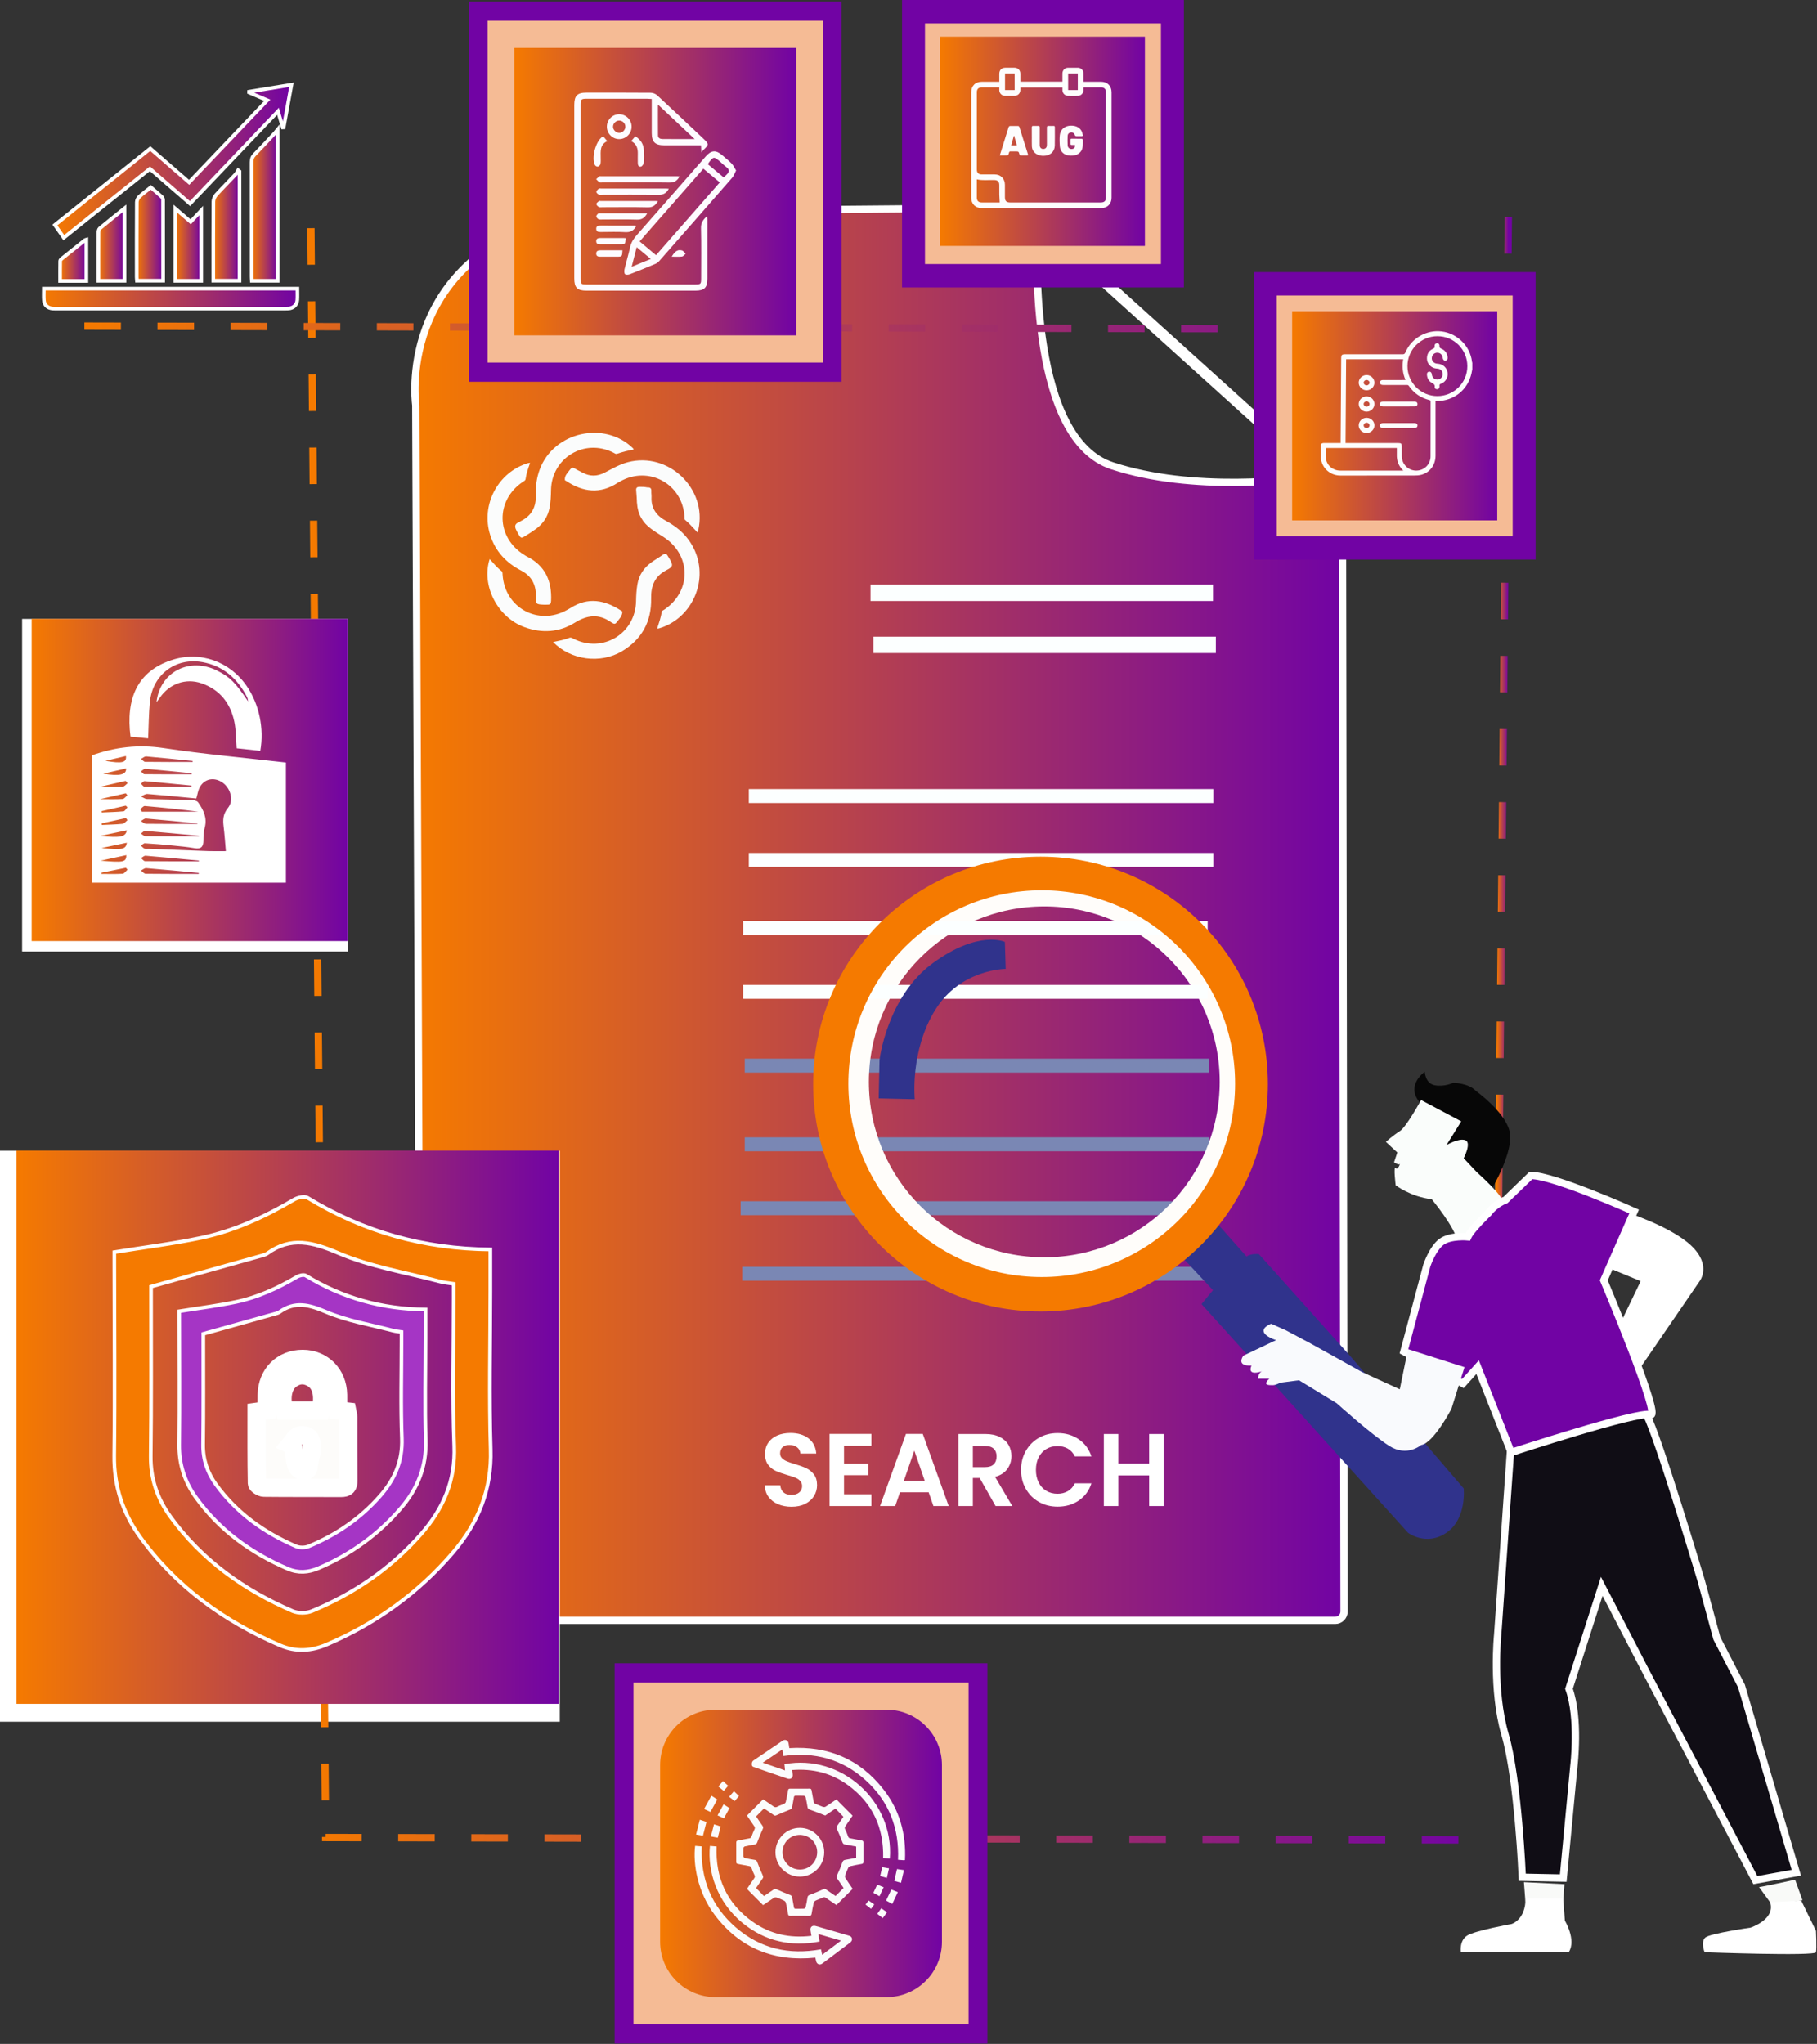 <svg width="497" height="559" viewBox="0 0 497 559" fill="none" xmlns="http://www.w3.org/2000/svg">
<rect x="0" y="0" width="497" height="559" fill="#333333" stroke="none"/>
<path d="M281.445 56.828C282.841 56.816 283.959 57.983 283.883 59.378C283.245 71.209 281.985 120.119 304.219 127.399C326.452 134.679 353.869 131.248 360.229 130.303C361.078 130.177 361.93 130.509 362.469 131.178L366.657 136.372C367.004 136.801 367.193 137.336 367.194 137.888L367.637 440.74C367.639 442.079 366.555 443.165 365.216 443.165H117.484C116.151 443.165 115.068 442.087 115.063 440.753L113.728 110.97C113.728 110.872 113.722 110.777 113.71 110.68C113.385 108.111 109.307 69.415 156.532 58.15C173.835 54.022 178.797 52.79 177.99 52.921C175.049 53.395 175.439 57.755 178.418 57.728L281.445 56.828Z" fill="url(#paint0_linear_1372_1542)" stroke="white" stroke-width="2" stroke-miterlimit="10" stroke-linecap="round"/>
<path d="M330.775 289.54H203.707V293.35H330.775V289.54Z" fill="#7A87B4"/>
<path d="M330.775 311.054H203.707V314.864H330.775V311.054Z" fill="#7A87B4"/>
<path d="M329.654 328.534H202.586V332.344H329.654V328.534Z" fill="#7A87B4"/>
<path d="M330.103 346.463H203.034V350.273H330.103V346.463Z" fill="#7A87B4"/>
<path d="M153.12 314.733H0V470.882H153.12V314.733Z" fill="white"/>
<path d="M481.151 516.111C481.823 516.111 491.012 514.094 491.012 514.094L493.029 519.697L484.737 521.042L481.151 516.111Z" fill="#F9FAF8"/>
<path d="M285.337 239.564C254.178 239.564 228.918 264.823 228.918 295.983C228.918 327.142 254.178 352.402 285.337 352.402C316.497 352.402 341.756 327.142 341.756 295.983C341.756 264.823 316.497 239.564 285.337 239.564ZM285.642 343.863C259.143 343.863 237.661 322.381 237.661 295.881C237.661 269.382 259.143 247.9 285.642 247.9C312.142 247.9 333.624 269.381 333.624 295.881C333.624 322.381 312.142 343.863 285.642 343.863Z" fill="#FFFDFA"/>
<path d="M85.042 62.408L89.076 502.553L405.514 503.225" stroke="url(#paint1_linear_1372_1542)" stroke-width="2" stroke-miterlimit="10" stroke-dasharray="10 10"/>
<path d="M23.077 89.189L410.333 90.085" stroke="url(#paint2_linear_1372_1542)" stroke-width="2" stroke-miterlimit="10" stroke-dasharray="10 10"/>
<path d="M412.574 59.382L409.437 377.614" stroke="url(#paint3_linear_1372_1542)" stroke-width="2" stroke-miterlimit="10" stroke-dasharray="10 10"/>
<path d="M438.458 346.127L448.767 350.385L440.475 367.641L445.405 378.846L464.903 350.385C464.903 350.385 468.264 346.127 462.662 340.748C457.059 335.37 444.285 331.336 444.285 331.336L438.458 346.127Z" fill="white"/>
<path d="M416.832 514.767L417.357 521.585L427.477 521.602L427.925 515.327L416.832 514.767Z" fill="#F9FAF8"/>
<path d="M413.471 392.405L409.661 447.087C409.661 447.087 408.092 462.102 411.678 474.428C415.264 486.753 416.384 513.422 416.384 513.422L427.589 513.646L430.503 482.944C430.503 482.944 432.072 469.945 429.158 461.878L438.122 433.864L450.672 458.068L480.142 514.206L491.348 512.189L476.333 461.093L469.609 448.095L465.351 432.408C465.351 432.408 453.493 392.745 450.458 387.141C447.423 381.535 413.471 392.405 413.471 392.405Z" fill="#100D15" stroke="white" stroke-width="2" stroke-miterlimit="10" stroke-linecap="round"/>
<path d="M321.923 342.317L331.784 352.85L328.647 356.66L385.121 419.185C385.121 419.185 390.052 422.995 395.654 419.185C401.257 415.375 400.361 407.084 400.361 407.084L369.434 371.002L344.334 342.989C344.334 342.989 342.093 342.765 340.972 343.661L332.008 333.577L321.923 342.317Z" fill="#30338C"/>
<path d="M398.456 306.348C398.456 306.348 391.06 305.451 387.923 300.969C384.785 296.487 389.715 293.125 389.715 293.125C389.715 293.125 389.827 296.375 392.517 296.823C395.206 297.271 397.447 296.151 397.447 296.151C397.447 296.151 401.705 296.151 403.722 298.392C403.722 298.392 411.566 303.995 412.91 309.373C414.255 314.752 407.98 325.285 407.98 325.285L399.464 316.993C399.464 316.993 401.033 316.32 400.585 313.407C400.136 310.494 396.102 314.304 396.102 314.304C396.102 314.304 394.534 314.752 394.758 312.735C394.982 310.718 398.456 306.348 398.456 306.348Z" fill="#070707"/>
<path d="M399.688 306.684L388.707 300.857C388.707 300.857 384.673 308.253 382.88 309.373C381.087 310.494 379.07 312.287 379.07 312.287L382.208 315.2L381.311 317.889C381.311 317.889 382.656 318.786 382.88 318.337C383.104 317.889 382.432 320.13 381.759 319.458C381.087 318.786 381.759 324.164 381.759 324.164C381.759 324.164 385.793 327.302 391.62 327.974C391.62 327.974 398.119 335.818 398.567 339.403C399.016 342.989 410.445 330.663 411.117 329.095C411.79 327.526 403.946 320.578 403.946 320.578L400.36 316.769C400.36 316.769 402.601 312.511 400.808 311.838C399.016 311.166 395.654 313.183 395.654 313.183L399.688 306.684Z" fill="#FAFDFB"/>
<path d="M418.737 321.475L411.79 328.198C411.79 328.198 409.1 329.095 407.083 331.784C407.083 331.784 402.377 336.266 401.481 338.283C401.481 338.283 396.775 337.835 394.309 339.628C391.844 341.42 390.275 346.127 390.275 346.127L384 369.658L400.136 378.398L404.17 373.916L413.358 397.223C413.358 397.223 448.319 385.793 451.457 386.914C454.594 388.035 438.682 350.161 438.682 350.161L446.974 331.336C446.974 331.336 425.012 321.475 418.737 321.475Z" fill="#7103A4" stroke="white" stroke-width="2" stroke-miterlimit="10"/>
<path d="M400.584 373.916L396.999 385.345C396.999 385.345 392.068 394.758 388.707 395.206C388.707 395.206 384.897 398.568 379.967 395.43C375.036 392.293 365.624 383.777 365.624 383.777L355.315 377.502L350.16 378.174C350.16 378.174 349.04 378.846 348.143 378.846C347.247 378.846 346.126 378.846 346.351 378.174C346.575 377.502 347.247 377.053 347.247 377.053H344.109C344.109 377.053 344.109 375.485 345.23 375.036C345.23 375.036 340.972 376.605 342.317 373.468C342.317 373.468 338.059 373.916 340.076 370.778L349.04 366.52C349.04 366.52 346.126 365.624 345.678 364.279C345.23 362.935 347.695 362.038 347.695 362.038L351.729 363.831L358.452 367.417L372.571 375.26L382.88 379.967L385.121 368.986L400.584 373.916Z" fill="#F9FAFD"/>
<path d="M279.188 56.426L369.433 137.932" stroke="white" stroke-width="3" stroke-miterlimit="10" stroke-linecap="round"/>
<path d="M331.784 159.894H238.107V164.376H331.784V159.894Z" fill="#FCFFFF"/>
<path d="M332.568 174.125H238.892V178.607H332.568V174.125Z" fill="#FCFFFF"/>
<path d="M331.896 215.809H204.827V219.619H331.896V215.809Z" fill="#FCFFFF"/>
<path d="M331.896 233.289H204.827V237.099H331.896V233.289Z" fill="#FCFFFF"/>
<path d="M330.327 251.89H203.259V255.7H330.327V251.89Z" fill="#FCFFFF"/>
<path d="M330.327 269.37H203.259V273.18H330.327V269.37Z" fill="#FCFFFF"/>
<path d="M284.609 234.297C250.263 234.297 222.42 262.14 222.42 296.487C222.42 330.834 250.263 358.677 284.609 358.677C318.956 358.677 346.799 330.834 346.799 296.487C346.799 262.14 318.956 234.297 284.609 234.297ZM284.945 349.264C255.735 349.264 232.056 325.585 232.056 296.375C232.056 267.165 255.735 243.486 284.945 243.486C314.155 243.486 337.835 267.165 337.835 296.375C337.835 325.585 314.155 349.264 284.945 349.264Z" fill="#F57A00"/>
<path d="M275.085 265L274.861 257.605C274.861 257.605 267.689 254.243 255.139 263.431C242.589 272.62 240.572 289.876 240.572 289.876L240.348 300.409L250.209 300.633C250.209 300.633 248.864 287.411 255.812 276.205C262.759 265 275.085 265 275.085 265Z" fill="#30338C"/>
<path d="M484.176 520.257L492.692 519.809L496.726 528.101C496.726 528.101 496.95 532.807 496.726 533.928C496.501 535.048 466.247 533.928 466.247 533.928C466.247 533.928 465.127 531.014 466.471 529.894C467.816 528.773 478.797 527.205 478.797 527.205C478.797 527.205 485.744 524.964 484.176 520.257Z" fill="white"/>
<path d="M417.28 519.249H427.589L428.037 525.3C428.037 525.3 431.175 530.454 429.158 533.816H399.576C399.576 533.816 399.128 530.678 401.369 529.334C403.61 527.989 413.47 526.196 413.47 526.196C413.47 526.196 417.28 525.076 417.28 519.249Z" fill="white"/>
<path d="M230.194 0.426H128.225V104.411H230.194V0.426Z" fill="#7103A4"/>
<path d="M225.039 5.682H133.38V99.155H225.039V5.682Z" fill="#F5BB95"/>
<path d="M152.834 314.704H4.476V465.997H152.834V314.704Z" fill="url(#paint4_linear_1372_1542)"/>
<path d="M95.239 169.27H6.051V260.222H95.239V169.27Z" fill="white"/>
<path d="M95.073 169.253H8.658V257.377H95.073V169.253Z" fill="url(#paint5_linear_1372_1542)"/>
<path d="M217.756 13.11H140.663V91.727H217.756V13.11Z" fill="url(#paint6_linear_1372_1542)"/>
<path d="M270.084 454.913H168.116V558.899H270.084V454.913Z" fill="#7103A4"/>
<path d="M264.93 460.17H173.271V553.642H264.93V460.17Z" fill="#F5BB95"/>
<path d="M242.495 546.215H195.705C187.337 546.215 180.554 539.431 180.554 531.064V482.749C180.554 474.381 187.338 467.598 195.705 467.598H242.495C250.863 467.598 257.647 474.381 257.647 482.749V531.064C257.647 539.432 250.863 546.215 242.495 546.215Z" fill="url(#paint7_linear_1372_1542)"/>
<path d="M419.997 153.037H342.974C342.955 153.037 342.939 153.021 342.939 153.002V74.454C342.939 74.435 342.955 74.419 342.974 74.419H419.997C420.017 74.419 420.032 74.435 420.032 74.454V153.002C420.032 153.021 420.017 153.037 419.997 153.037Z" fill="#7103A4"/>
<path d="M413.723 146.638H349.25C349.23 146.638 349.215 146.622 349.215 146.603V80.853C349.215 80.834 349.23 80.818 349.25 80.818H413.723C413.742 80.818 413.757 80.834 413.757 80.853V146.603C413.757 146.622 413.742 146.638 413.723 146.638Z" fill="#F5BB95"/>
<path d="M323.793 78.618H246.77C246.751 78.618 246.735 78.602 246.735 78.583V0.035C246.735 0.016 246.751 0 246.77 0H323.793C323.812 0 323.828 0.016 323.828 0.035V78.583C323.827 78.602 323.812 78.618 323.793 78.618Z" fill="#7103A4"/>
<path d="M317.518 72.219H253.045C253.026 72.219 253.01 72.203 253.01 72.184V6.434C253.01 6.415 253.026 6.399 253.045 6.399H317.518C317.537 6.399 317.553 6.415 317.553 6.434V72.184C317.553 72.203 317.537 72.219 317.518 72.219Z" fill="#F5BB95"/>
<path d="M409.501 142.333H353.471C353.452 142.333 353.436 142.317 353.436 142.298V85.158C353.436 85.139 353.452 85.123 353.471 85.123H409.501C409.52 85.123 409.536 85.139 409.536 85.158V142.298C409.536 142.317 409.52 142.333 409.501 142.333Z" fill="url(#paint8_linear_1372_1542)"/>
<path d="M313.135 67.257H257.105C257.086 67.257 257.07 67.241 257.07 67.222V10.082C257.07 10.063 257.086 10.048 257.105 10.048H313.135C313.154 10.048 313.17 10.063 313.17 10.082V67.222C313.17 67.241 313.154 67.257 313.135 67.257Z" fill="url(#paint9_linear_1372_1542)"/>
<path d="M193.437 59.086C193.462 59.459 193.494 59.704 193.494 59.949C193.495 65.366 193.499 70.782 193.491 76.199C193.487 78.688 192.674 79.495 190.209 79.496C180.275 79.497 170.341 79.499 160.407 79.497C157.888 79.497 157.083 78.675 157.083 76.121C157.082 60.32 157.082 44.518 157.083 28.716C157.084 26.171 157.904 25.342 160.412 25.342C166.275 25.342 172.139 25.324 178.002 25.374C178.592 25.38 179.313 25.663 179.746 26.063C183.997 29.992 188.201 33.971 192.413 37.942C193.946 39.387 193.938 39.564 192.435 40.971C192.278 41.117 192.164 41.308 191.842 41.719C191.798 40.893 191.771 40.396 191.736 39.735C191.327 39.735 190.932 39.735 190.537 39.735C187.587 39.735 184.636 39.734 181.686 39.733C179.191 39.733 178.278 38.851 178.269 36.392C178.257 33.333 178.266 30.274 178.266 27.077C177.808 27.052 177.416 27.013 177.024 27.012C171.497 27.008 165.97 27.006 160.443 27.009C158.994 27.011 158.817 27.19 158.817 28.601C158.816 44.44 158.816 60.279 158.818 76.118C158.818 77.723 158.905 77.804 160.547 77.805C170.406 77.806 180.266 77.807 190.125 77.806C191.673 77.806 191.778 77.699 191.779 76.153C191.781 71.559 191.852 66.962 191.739 62.37C191.703 60.901 192.351 60.031 193.437 59.086ZM179.965 28.597C179.965 31.611 179.949 34.316 179.976 37.021C179.983 37.776 180.541 38.013 181.207 38.019C182.622 38.033 184.037 38.036 185.453 38.039C186.88 38.042 188.308 38.04 190.012 38.04C186.594 34.828 183.4 31.825 179.965 28.597Z" fill="#FDFBFF"/>
<path d="M201.336 46.622C200.941 47.376 200.727 48.076 200.289 48.58C193.646 56.208 186.977 63.813 180.299 71.411C180.015 71.734 179.627 72.016 179.23 72.182C176.927 73.15 174.615 74.097 172.285 74.995C171.887 75.149 171.215 75.212 170.976 74.989C170.725 74.753 170.716 74.096 170.816 73.673C171.294 71.641 171.9 69.638 172.351 67.6C172.645 66.268 173.334 65.246 174.218 64.244C180.514 57.107 186.772 49.937 193.042 42.775C194.547 41.056 195.822 40.958 197.533 42.442C198.407 43.2 199.329 43.912 200.129 44.743C200.615 45.248 200.908 45.938 201.336 46.622ZM179.442 69.788C185.28 63.124 191.046 56.541 196.878 49.883C195.356 48.613 193.906 47.402 192.386 46.133C186.55 52.794 180.765 59.397 174.955 66.028C176.478 67.305 177.906 68.501 179.442 69.788ZM197.983 48.553C198.287 48.234 198.526 47.954 198.796 47.705C199.589 46.974 199.532 46.334 198.667 45.692C198.129 45.293 197.648 44.817 197.144 44.372C195.223 42.68 195.142 42.69 193.589 44.896C195.035 46.1 196.487 47.308 197.983 48.553ZM174.15 67.61C173.673 69.47 173.248 71.128 172.776 72.969C174.627 72.211 176.251 71.545 178.01 70.824C176.678 69.715 175.487 68.724 174.15 67.61Z" fill="#FDFBFF"/>
<path d="M185.884 48.255C185.209 49.493 184.381 49.945 183.028 49.925C176.982 49.836 170.935 49.885 164.887 49.884C164.589 49.884 164.231 49.983 164.005 49.854C163.645 49.649 163.372 49.291 163.063 48.998C163.362 48.733 163.652 48.457 163.965 48.21C164.035 48.156 164.183 48.2 164.295 48.2C171.276 48.199 178.256 48.197 185.237 48.198C185.417 48.198 185.598 48.229 185.884 48.255Z" fill="#FDFBFF"/>
<path d="M182.931 51.618C182.244 52.958 181.3 53.314 179.954 53.292C174.888 53.211 169.82 53.26 164.752 53.258C164.417 53.258 164.037 53.335 163.76 53.204C163.477 53.069 163.098 52.701 163.12 52.471C163.15 52.162 163.491 51.844 163.768 51.615C163.906 51.501 164.199 51.565 164.422 51.564C170.347 51.562 176.272 51.562 182.196 51.565C182.409 51.564 182.622 51.594 182.931 51.618Z" fill="#FDFBFF"/>
<path d="M179.961 55.028C179.294 56.127 178.588 56.751 177.203 56.715C173.07 56.609 168.932 56.681 164.795 56.681C164.46 56.681 164.068 56.764 163.806 56.62C163.501 56.453 163.121 56.077 163.124 55.795C163.127 55.52 163.556 55.231 163.833 54.99C163.919 54.915 164.122 54.973 164.271 54.973C169.339 54.973 174.407 54.973 179.475 54.976C179.61 54.976 179.745 55.004 179.961 55.028Z" fill="#FDFBFF"/>
<path d="M169.333 31.249C171.211 31.231 172.766 32.764 172.765 34.631C172.764 36.515 171.236 38.048 169.361 38.047C167.531 38.046 166.027 36.559 165.993 34.715C165.958 32.828 167.462 31.267 169.333 31.249ZM171.053 34.614C171.027 33.673 170.223 32.932 169.282 32.981C168.405 33.026 167.662 33.816 167.678 34.687C167.694 35.581 168.57 36.388 169.465 36.332C170.341 36.278 171.078 35.481 171.053 34.614Z" fill="#FDFBFF"/>
<path d="M177.037 58.335C176.341 59.602 175.536 60.122 174.189 60.076C171.063 59.969 167.93 60.044 164.801 60.04C164.429 60.04 164.012 60.104 163.7 59.958C163.427 59.829 163.14 59.463 163.107 59.173C163.08 58.937 163.399 58.64 163.609 58.411C163.687 58.326 163.891 58.338 164.037 58.337C168.316 58.334 172.594 58.335 177.037 58.335Z" fill="#FDFBFF"/>
<path d="M174.01 61.833C173.343 63.099 172.423 63.585 170.998 63.493C168.84 63.353 166.667 63.46 164.501 63.454C163.865 63.452 163.112 63.521 163.085 62.604C163.058 61.675 163.789 61.712 164.442 61.712C167.543 61.716 170.643 61.717 173.744 61.723C173.807 61.723 173.871 61.774 174.01 61.833Z" fill="#FDFBFF"/>
<path d="M171.163 65.148C171.031 66.83 171.031 66.829 169.487 66.829C167.772 66.828 166.057 66.827 164.342 66.829C163.71 66.829 163.075 66.786 163.081 65.943C163.086 65.174 163.673 65.097 164.27 65.097C166.395 65.098 168.521 65.098 170.646 65.102C170.792 65.102 170.939 65.127 171.163 65.148Z" fill="#FDFBFF"/>
<path d="M172.638 38.589C173.073 38.088 173.411 37.699 173.774 37.282C175.242 38.187 176.065 39.438 176.119 41.139C176.154 42.257 176.196 43.383 176.092 44.491C176.054 44.887 175.647 45.501 175.321 45.565C174.583 45.71 174.449 45.078 174.453 44.463C174.457 43.68 174.434 42.897 174.457 42.114C174.5 40.645 174.162 39.371 172.638 38.589Z" fill="#FDFBFF"/>
<path d="M165.03 37.316C165.38 37.732 165.69 38.102 166.117 38.611C164.074 39.524 164.289 41.348 164.306 43.104C164.312 43.7 164.359 44.311 164.24 44.885C164.182 45.163 163.817 45.501 163.532 45.57C163.305 45.625 162.858 45.385 162.735 45.154C161.708 43.245 162.928 38.653 164.749 37.427C164.809 37.387 164.886 37.372 165.03 37.316Z" fill="#FDFBFF"/>
<path d="M170.261 68.453C170.176 70.206 170.176 70.207 168.622 70.206C167.166 70.206 165.71 70.202 164.253 70.207C163.642 70.21 163.085 70.114 163.08 69.348C163.075 68.584 163.648 68.46 164.245 68.457C166.249 68.447 168.253 68.453 170.261 68.453Z" fill="#FDFBFF"/>
<path d="M183.72 70.199C184.443 69.015 185.165 68.123 186.517 68.489C186.914 68.596 187.211 69.078 187.553 69.388C187.217 69.659 186.906 70.114 186.54 70.162C185.671 70.277 184.777 70.199 183.72 70.199Z" fill="#FDFBFF"/>
<path d="M116.392 358.142C116.392 360.857 116.393 363.291 116.392 365.725C116.388 375.132 116.159 384.546 116.452 393.944C116.676 401.13 114.22 407.134 109.706 412.421C103.501 419.689 95.916 425.122 87.124 428.891C84.3 430.102 81.557 430.279 78.698 429.048C68.669 424.733 60.079 418.559 53.644 409.635C50.522 405.305 48.948 400.5 49.013 395.055C49.15 383.585 49.04 372.112 49.031 360.64C49.03 359.891 49.031 359.142 49.031 358.624C54.368 357.762 59.51 357.128 64.561 356.065C70.508 354.815 75.995 352.29 81.232 349.207C81.894 348.817 83.094 348.54 83.639 348.874C93.603 354.961 104.416 358.026 116.392 358.142ZM55.611 364.795C55.611 365.024 55.611 365.844 55.611 366.663C55.603 376.151 55.67 385.64 55.554 395.127C55.504 399.222 56.737 402.787 59.091 406.033C64.727 413.803 72.257 419.156 80.971 422.915C81.957 423.341 83.436 423.33 84.434 422.916C91.946 419.792 98.548 415.32 103.947 409.167C107.923 404.636 110.168 399.612 109.921 393.33C109.574 384.544 109.825 375.734 109.82 366.935C109.82 366.102 109.82 365.269 109.82 364.29C108.928 364.148 108.171 364.092 107.45 363.901C101.338 362.282 94.967 361.258 89.207 358.804C84.591 356.837 80.692 355.771 76.419 358.86C76.179 359.034 75.868 359.13 75.576 359.212C69.057 361.039 62.536 362.86 55.611 364.795Z" fill="#A535C5" stroke="white" stroke-miterlimit="10" stroke-linecap="round"/>
<path d="M134.121 341.723C134.121 345.869 134.122 349.585 134.121 353.302C134.115 367.665 133.765 382.038 134.212 396.387C134.555 407.358 130.804 416.525 123.913 424.597C114.439 435.694 102.858 443.989 89.434 449.745C85.123 451.594 80.934 451.863 76.568 449.985C61.257 443.396 48.141 433.969 38.317 420.344C33.549 413.733 31.146 406.397 31.245 398.083C31.454 380.571 31.286 363.054 31.273 345.538C31.272 344.394 31.273 343.25 31.273 342.46C39.422 341.144 47.272 340.175 54.984 338.553C64.064 336.643 72.442 332.788 80.438 328.081C81.449 327.486 83.28 327.063 84.113 327.572C99.326 336.867 115.835 341.547 134.121 341.723ZM41.319 351.881C41.319 352.232 41.32 353.483 41.319 354.734C41.307 369.22 41.409 383.708 41.232 398.193C41.155 404.445 43.038 409.889 46.633 414.846C55.237 426.708 66.735 434.881 80.038 440.62C81.545 441.27 83.802 441.255 85.326 440.622C96.796 435.852 106.876 429.025 115.119 419.631C121.19 412.712 124.618 405.041 124.24 395.449C123.711 382.035 124.094 368.584 124.086 355.149C124.086 353.877 124.086 352.606 124.086 351.111C122.724 350.894 121.569 350.809 120.468 350.518C111.135 348.045 101.408 346.481 92.614 342.735C85.566 339.732 79.614 338.104 73.089 342.821C72.722 343.086 72.247 343.233 71.801 343.358C61.849 346.147 51.893 348.927 41.319 351.881Z" fill="#F57A00" stroke="white" stroke-miterlimit="10" stroke-linecap="round"/>
<path d="M92.472 385.748C93.489 385.864 94.163 385.941 94.973 386.034C95.064 386.511 95.241 387.012 95.244 387.515C95.267 393.328 95.23 399.141 95.293 404.953C95.31 406.45 94.763 406.959 93.292 406.95C86.255 406.907 79.218 406.97 72.183 406.886C71.513 406.878 70.282 406.116 70.273 405.686C70.15 399.202 70.188 392.715 70.188 386.12C71.125 385.989 71.856 385.886 72.955 385.732C72.955 384.351 72.934 382.935 72.959 381.519C73.059 375.731 77.136 371.656 82.8 371.664C88.281 371.673 92.375 375.812 92.469 381.453C92.491 382.817 92.472 384.182 92.472 385.748ZM87.713 385.793C88.684 381.609 87.907 378.485 85.552 377.021C83.525 375.76 81.505 375.836 79.582 377.235C77.393 378.829 76.692 382.243 77.777 385.793C81.097 385.793 84.42 385.793 87.713 385.793ZM79.514 394.993C79.716 395.079 79.919 395.166 80.122 395.252C80.409 397.078 80.585 398.932 81.043 400.714C81.205 401.346 81.971 402.084 82.61 402.273C83.71 402.598 84.392 402.093 84.499 400.733C84.62 399.2 85.256 397.703 85.336 396.173C85.39 395.149 85.161 393.803 84.509 393.142C83.936 392.561 82.446 392.35 81.643 392.675C80.764 393.029 80.21 394.186 79.514 394.993Z" fill="#FDFCFA" stroke="white" stroke-width="5" stroke-miterlimit="10" stroke-linecap="round"/>
<path d="M402.713 101.014C402.639 101.394 402.573 101.777 402.488 102.154C401.482 106.626 397.652 109.682 393.062 109.677C392.944 109.677 392.826 109.677 392.664 109.677C392.664 109.869 392.664 110.027 392.664 110.184C392.664 115 392.667 119.816 392.662 124.633C392.66 127.163 391.137 129.235 388.763 129.857C388.109 130.029 387.404 130.056 386.722 130.057C380.032 130.071 373.342 130.07 366.652 130.064C363.97 130.062 361.82 128.269 361.334 125.655C361.317 125.565 361.284 125.478 361.258 125.39C361.258 124.121 361.258 122.852 361.258 121.584C361.466 121.252 361.771 121.156 362.152 121.159C363.5 121.172 364.849 121.164 366.198 121.164C366.344 121.164 366.49 121.164 366.697 121.164C366.697 120.946 366.696 120.763 366.697 120.579C366.749 113.011 366.801 105.443 366.852 97.874C366.857 97.107 367.072 96.891 367.84 96.891C373.101 96.89 378.361 96.885 383.622 96.901C384.045 96.903 384.245 96.79 384.415 96.39C385.943 92.808 389.531 90.505 393.411 90.583C398.091 90.677 402.117 94.337 402.638 98.968C402.648 99.058 402.687 99.145 402.713 99.233C402.713 99.826 402.713 100.42 402.713 101.014ZM368.196 98.264C368.145 105.911 368.094 113.516 368.043 121.164C368.241 121.164 368.386 121.164 368.531 121.164C373.172 121.164 377.813 121.164 382.454 121.165C383.269 121.165 383.428 121.324 383.429 122.125C383.43 123.029 383.416 123.934 383.436 124.837C383.485 127.017 385.233 128.719 387.394 128.712C389.542 128.705 391.289 127.008 391.298 124.837C391.321 119.831 391.305 114.824 391.313 109.818C391.313 109.571 391.242 109.481 390.992 109.419C388.633 108.835 386.743 107.554 385.363 105.545C385.217 105.333 385.057 105.292 384.827 105.292C382.682 105.298 380.537 105.297 378.392 105.293C378.219 105.293 378.039 105.281 377.876 105.23C377.587 105.139 377.448 104.917 377.449 104.614C377.45 104.309 377.598 104.094 377.882 104C378.031 103.951 378.199 103.942 378.358 103.942C380.234 103.938 382.109 103.94 383.984 103.939C384.123 103.939 384.262 103.924 384.44 103.915C383.648 102.071 383.477 100.206 383.814 98.264C378.601 98.264 373.428 98.264 368.196 98.264ZM401.362 100.148C401.365 95.619 397.712 91.951 393.196 91.948C388.674 91.945 384.991 95.605 384.984 100.11C384.976 104.654 388.644 108.332 393.178 108.326C397.709 108.321 401.359 104.673 401.362 100.148ZM383.842 128.713C382.532 127.458 382.013 125.997 382.071 124.305C382.091 123.716 382.074 123.127 382.074 122.53C375.563 122.53 369.1 122.53 362.657 122.53C362.657 123.521 362.553 124.491 362.679 125.429C362.937 127.349 364.619 128.71 366.598 128.711C372.141 128.716 377.684 128.713 383.227 128.713C383.4 128.713 383.573 128.713 383.842 128.713Z" fill="#FDFDFD"/>
<path d="M382.587 117.045C381.116 117.045 379.645 117.045 378.175 117.046C377.843 117.046 377.591 116.909 377.482 116.593C377.38 116.296 377.453 116.013 377.723 115.845C377.873 115.752 378.076 115.706 378.256 115.706C381.157 115.698 384.059 115.698 386.96 115.703C387.447 115.704 387.743 115.981 387.731 116.392C387.719 116.784 387.424 117.042 386.959 117.044C385.502 117.048 384.045 117.045 382.587 117.045Z" fill="#FDFDFD"/>
<path d="M382.634 109.832C384.091 109.832 385.548 109.829 387.005 109.834C387.445 109.836 387.724 110.096 387.732 110.481C387.74 110.866 387.466 111.132 387.032 111.158C386.924 111.165 386.816 111.162 386.708 111.162C384.375 111.163 382.041 111.164 379.707 111.165C379.222 111.165 378.736 111.17 378.25 111.163C377.716 111.155 377.434 110.904 377.449 110.467C377.463 110.056 377.744 109.833 378.264 109.832C379.721 109.829 381.178 109.831 382.635 109.831C382.634 109.831 382.634 109.832 382.634 109.832Z" fill="#FDFDFD"/>
<path d="M375.938 104.686C375.929 105.824 374.954 106.754 373.781 106.745C372.617 106.737 371.643 105.782 371.647 104.651C371.65 103.52 372.626 102.577 373.795 102.574C374.986 102.572 375.948 103.519 375.938 104.686ZM373.799 105.39C374.241 105.387 374.605 105.057 374.607 104.659C374.608 104.267 374.236 103.93 373.799 103.928C373.358 103.925 372.998 104.255 372.999 104.659C373 105.066 373.358 105.393 373.799 105.39Z" fill="#FDFDFD"/>
<path d="M375.937 110.52C375.929 111.662 374.963 112.588 373.785 112.584C372.619 112.579 371.649 111.633 371.647 110.497C371.645 109.365 372.616 108.42 373.789 108.415C374.984 108.409 375.946 109.351 375.937 110.52ZM373.776 111.225C374.226 111.233 374.592 110.922 374.605 110.521C374.619 110.13 374.252 109.776 373.821 109.762C373.386 109.748 373.013 110.07 372.999 110.474C372.985 110.883 373.33 111.216 373.776 111.225Z" fill="#FDFDFD"/>
<path d="M375.939 116.35C375.934 117.493 374.973 118.421 373.795 118.421C372.625 118.421 371.654 117.482 371.647 116.345C371.639 115.195 372.624 114.251 373.821 114.263C375.011 114.275 375.944 115.195 375.939 116.35ZM373.817 117.062C374.264 117.055 374.617 116.721 374.604 116.317C374.59 115.918 374.209 115.586 373.781 115.599C373.338 115.613 372.99 115.949 372.998 116.354C373.007 116.762 373.362 117.069 373.817 117.062Z" fill="#FDFDFD"/>
<path d="M394.631 102.392C394.622 101.477 394.053 100.88 393.173 100.815C392.597 100.773 392.052 100.664 391.571 100.329C390.635 99.678 390.209 98.776 390.327 97.649C390.438 96.585 391.009 95.803 391.987 95.385C392.345 95.232 392.453 95.059 392.417 94.706C392.377 94.317 392.511 94.004 392.919 93.895C393.354 93.778 393.758 94.099 393.731 94.589C393.707 95.015 393.83 95.201 394.248 95.368C395.286 95.781 395.835 96.617 395.975 97.72C396.039 98.221 395.805 98.572 395.39 98.625C394.973 98.678 394.687 98.397 394.628 97.877C394.533 97.046 393.957 96.489 393.179 96.474C392.4 96.46 391.788 96.974 391.654 97.756C391.501 98.65 392.203 99.428 393.203 99.473C394.434 99.528 395.43 100.248 395.82 101.364C396.338 102.848 395.588 104.443 394.097 104.974C393.82 105.073 393.699 105.193 393.739 105.484C393.757 105.615 393.747 105.754 393.729 105.887C393.681 106.235 393.405 106.467 393.055 106.45C392.697 106.433 392.397 106.227 392.441 105.888C392.528 105.225 392.181 104.991 391.666 104.712C390.792 104.236 390.351 103.424 390.31 102.418C390.292 101.965 390.519 101.685 390.907 101.653C391.318 101.62 391.579 101.865 391.633 102.336C391.732 103.197 392.25 103.737 393.038 103.801C393.729 103.856 394.371 103.414 394.571 102.734C394.612 102.594 394.622 102.444 394.631 102.392Z" fill="#FDFDFD"/>
<path d="M296.363 22.37C297.998 22.37 299.571 22.369 301.144 22.37C302.923 22.371 304.038 23.485 304.039 25.271C304.041 34.879 304.041 44.487 304.039 54.095C304.039 55.769 302.893 56.916 301.218 56.916C290.307 56.918 279.396 56.918 268.484 56.916C266.808 56.916 265.661 55.77 265.661 54.098C265.659 44.49 265.659 34.882 265.661 25.274C265.661 23.471 266.777 22.371 268.591 22.37C270.024 22.37 271.456 22.37 272.889 22.37C273.026 22.37 273.163 22.37 273.336 22.37C273.336 21.619 273.335 20.906 273.336 20.193C273.339 19.178 273.975 18.536 274.983 18.533C275.815 18.53 276.646 18.528 277.477 18.533C278.441 18.538 279.087 19.186 279.092 20.148C279.096 20.875 279.093 21.601 279.093 22.349C282.931 22.349 286.738 22.349 290.607 22.349C290.607 21.943 290.607 21.527 290.607 21.111C290.607 20.766 290.602 20.42 290.608 20.075C290.624 19.206 291.272 18.547 292.142 18.535C293.037 18.522 293.933 18.524 294.828 18.535C295.694 18.545 296.351 19.207 296.361 20.075C296.37 20.826 296.363 21.578 296.363 22.37ZM273.336 23.906C273.175 23.906 273.062 23.906 272.95 23.906C271.466 23.906 269.982 23.905 268.498 23.906C267.654 23.907 267.196 24.365 267.196 25.211C267.195 32.273 267.195 39.336 267.196 46.398C267.196 47.242 267.656 47.702 268.497 47.704C269.687 47.706 270.877 47.702 272.066 47.705C273.716 47.709 274.867 48.858 274.871 50.504C274.874 51.655 274.871 52.807 274.871 53.958C274.871 54.964 275.287 55.381 276.287 55.381C284.551 55.381 292.815 55.381 301.079 55.381C302.085 55.381 302.504 54.966 302.504 53.968C302.504 44.423 302.504 34.879 302.504 25.334C302.504 25.245 302.507 25.155 302.503 25.066C302.479 24.392 302.004 23.912 301.325 23.908C299.739 23.901 298.152 23.906 296.566 23.907C296.506 23.907 296.447 23.924 296.363 23.936C296.363 24.208 296.37 24.462 296.361 24.716C296.334 25.523 295.698 26.185 294.893 26.203C293.96 26.223 293.025 26.223 292.092 26.203C291.265 26.185 290.63 25.52 290.608 24.692C290.602 24.44 290.607 24.188 290.607 23.932C286.747 23.932 282.931 23.932 279.092 23.932C279.092 24.187 279.096 24.416 279.092 24.645C279.078 25.538 278.432 26.195 277.539 26.206C276.644 26.216 275.748 26.218 274.853 26.205C274.008 26.193 273.357 25.53 273.337 24.685C273.331 24.444 273.336 24.202 273.336 23.906ZM273.448 55.381C273.41 54.647 273.356 53.941 273.341 53.234C273.322 52.353 273.338 51.471 273.336 50.589C273.334 49.671 272.895 49.267 271.966 49.234C270.382 49.179 268.787 49.419 267.196 49.046C267.196 50.736 267.194 52.422 267.196 54.108C267.198 54.918 267.668 55.379 268.49 55.381C269.831 55.383 271.173 55.381 272.515 55.381C272.856 55.381 273.198 55.381 273.448 55.381ZM274.9 20.084C274.9 21.629 274.9 23.141 274.9 24.642C275.801 24.642 276.675 24.642 277.538 24.642C277.538 23.108 277.538 21.605 277.538 20.084C276.655 20.084 275.791 20.084 274.9 20.084ZM292.167 20.085C292.167 21.627 292.167 23.139 292.167 24.642C293.067 24.642 293.94 24.642 294.808 24.642C294.808 23.108 294.808 21.606 294.808 20.085C293.923 20.085 293.059 20.085 292.167 20.085Z" fill="#FDFDFD"/>
<path d="M273.461 42.527C273.855 41.265 274.211 40.121 274.569 38.978C275.001 37.601 275.441 36.227 275.86 34.847C275.945 34.571 276.067 34.452 276.367 34.461C277.044 34.481 277.722 34.474 278.4 34.463C278.641 34.459 278.767 34.539 278.842 34.779C279.608 37.241 280.383 39.7 281.162 42.158C281.245 42.422 281.196 42.544 280.9 42.539C280.35 42.529 279.8 42.53 279.25 42.536C279.018 42.539 278.92 42.436 278.855 42.215C278.622 41.415 278.613 41.418 277.771 41.418C277.311 41.418 276.85 41.428 276.39 41.414C276.175 41.407 276.077 41.476 276.016 41.69C275.774 42.529 275.766 42.526 274.868 42.526C274.427 42.527 273.985 42.527 273.461 42.527ZM276.592 39.743C277.143 39.743 277.617 39.743 278.142 39.743C277.885 38.847 277.641 37.995 277.398 37.145C277.372 37.147 277.346 37.149 277.32 37.151C277.081 38.002 276.842 38.853 276.592 39.743Z" fill="#FDFDFD"/>
<path d="M294.048 39.648C293.74 39.648 293.448 39.638 293.157 39.651C292.903 39.663 292.819 39.555 292.829 39.31C292.843 38.953 292.84 38.594 292.83 38.237C292.825 38.03 292.895 37.93 293.113 37.931C294.046 37.934 294.979 37.924 295.912 37.944C296.007 37.946 296.179 38.113 296.18 38.205C296.183 38.894 296.207 39.59 296.119 40.27C295.961 41.479 294.892 42.425 293.573 42.545C293.071 42.591 292.543 42.58 292.053 42.476C290.853 42.221 290.028 41.349 289.914 40.123C289.818 39.084 289.785 38.023 289.886 36.987C290.043 35.371 291.296 34.36 292.985 34.369C294.157 34.375 295.19 34.728 295.82 35.796C296.014 36.125 296.083 36.533 296.18 36.912C296.239 37.146 296.119 37.266 295.864 37.261C295.353 37.252 294.841 37.272 294.331 37.247C294.225 37.242 294.068 37.115 294.033 37.011C293.848 36.451 293.51 36.187 292.967 36.225C292.435 36.262 292.061 36.583 292.034 37.159C291.993 38.038 291.981 38.924 292.038 39.802C292.085 40.532 292.819 40.937 293.513 40.692C293.914 40.55 294.09 40.232 294.048 39.648Z" fill="#FDFDFD"/>
<path d="M282.23 37.413C282.23 36.556 282.241 35.699 282.224 34.842C282.218 34.538 282.324 34.433 282.622 34.444C283.082 34.461 283.543 34.462 284.003 34.444C284.307 34.433 284.397 34.551 284.395 34.849C284.383 36.461 284.384 38.072 284.392 39.684C284.395 40.406 284.82 40.801 285.496 40.74C285.899 40.703 286.217 40.44 286.303 40.039C286.345 39.841 286.356 39.633 286.357 39.43C286.361 37.934 286.37 36.437 286.352 34.941C286.347 34.566 286.437 34.405 286.842 34.436C287.287 34.47 287.736 34.447 288.184 34.439C288.424 34.435 288.528 34.527 288.527 34.778C288.519 36.467 288.553 38.156 288.512 39.843C288.472 41.514 287.22 42.611 285.423 42.615C284.804 42.617 284.205 42.514 283.649 42.209C282.767 41.725 282.292 40.973 282.246 39.983C282.206 39.128 282.237 38.27 282.237 37.413C282.235 37.413 282.232 37.413 282.23 37.413Z" fill="#FDFDFD"/>
<path d="M144.995 126.595C144.454 128.143 143.961 129.545 143.757 131.022C143.696 131.463 143.332 131.574 143.041 131.769C135.449 136.826 135.646 147.02 143.429 151.782C143.635 151.908 143.83 152.056 144.045 152.162C149.129 154.664 150.989 158.913 150.734 164.357C150.7 165.091 150.497 165.391 149.791 165.378C149.469 165.373 149.147 165.407 148.826 165.392C146.615 165.288 146.538 165.284 146.577 163.081C146.634 159.867 145.38 157.509 142.486 156.011C138.42 153.906 135.501 150.777 134.083 146.348C131.448 138.115 136.189 129.109 144.462 126.654C144.57 126.622 144.689 126.628 144.995 126.595Z" fill="#FBFCFC"/>
<path d="M190.775 145.628C189.616 144.408 188.625 143.197 187.409 142.217C187.128 141.99 187.24 141.616 187.222 141.301C186.699 132.345 177.427 127.275 169.621 131.677C169.41 131.795 169.19 131.897 168.988 132.03C164.174 135.195 159.487 134.609 154.882 131.558C154.748 131.47 154.511 131.389 154.501 131.287C154.378 130.08 155.263 129.346 155.87 128.488C156.19 128.036 156.547 127.722 157.174 128.117C157.852 128.546 158.597 128.867 159.303 129.252C161.339 130.363 163.342 130.331 165.408 129.26C167.472 128.19 169.469 127 171.772 126.4C182.84 123.519 193.472 133.656 191.028 144.813C190.978 145.037 190.892 145.252 190.775 145.628Z" fill="#FBFCFC"/>
<path d="M173.317 122.95C171.765 123.241 170.247 123.599 168.774 124.121C168.397 124.254 168.088 123.959 167.769 123.797C159.885 119.797 150.862 125.23 150.714 134.071C150.687 135.683 150.621 137.286 150.317 138.878C149.856 141.297 148.588 143.188 146.636 144.632C145.763 145.277 144.84 145.856 143.921 146.434C142.514 147.32 142.504 147.31 141.684 145.904C141.523 145.626 141.401 145.325 141.247 145.043C140.687 144.021 140.773 143.226 141.998 142.796C142.183 142.731 142.334 142.574 142.513 142.485C145.488 140.998 146.686 138.533 146.566 135.286C146.479 132.936 146.796 130.644 147.621 128.412C151.429 118.103 165.381 114.947 173.193 122.65C173.241 122.697 173.251 122.783 173.317 122.95Z" fill="#FBFCFC"/>
<path d="M133.935 152.905C135.058 154.112 135.992 155.275 137.176 156.184C137.513 156.443 137.449 156.825 137.472 157.183C138.044 166.249 147.227 171.249 155.142 166.806C155.458 166.628 155.781 166.462 156.086 166.268C160.861 163.232 165.425 164.103 169.881 167.006C170.013 167.092 170.242 167.204 170.239 167.298C170.197 168.558 169.319 169.375 168.611 170.279C168.14 170.881 167.692 170.492 167.243 170.234C167.208 170.213 167.172 170.196 167.139 170.173C163.821 167.817 160.63 168.195 157.266 170.28C152.935 172.963 148.253 173.259 143.461 171.523C136.096 168.854 131.59 160.159 133.935 152.905Z" fill="#FBFCFC"/>
<path d="M151.294 175.594C152.897 175.258 154.359 174.987 155.744 174.438C156.178 174.266 156.517 174.516 156.875 174.696C164.848 178.724 173.837 173.305 173.978 164.384C174.002 162.854 174.086 161.334 174.346 159.818C174.786 157.247 176.125 155.274 178.204 153.779C179.184 153.075 180.241 152.481 181.224 151.782C181.849 151.338 182.288 151.353 182.652 152.061C182.781 152.31 182.964 152.531 183.103 152.775C184.148 154.61 184.15 154.973 182.314 155.919C179.1 157.574 178.031 160.213 178.103 163.664C178.236 169.985 175.572 174.857 170.119 178.118C164.25 181.627 156.097 180.559 151.294 175.594Z" fill="#FBFCFC"/>
<path d="M177.095 133.321C177.861 133.25 178.21 133.565 178.155 134.364C178.12 134.883 178.234 135.411 178.207 135.931C178.048 139.052 179.609 141.098 182.241 142.506C185.751 144.383 188.475 146.989 190.096 150.711C193.777 159.167 189.08 169.29 180.228 171.864C180.122 171.895 180.004 171.889 179.745 171.913C180.228 170.368 180.779 168.914 180.984 167.372C181.031 167.02 181.416 166.924 181.678 166.747C189.327 161.593 189.066 151.479 181.169 146.664C180.139 146.037 179.124 145.377 178.147 144.672C175.754 142.945 174.43 140.604 174.243 137.642C174.467 136.69 174.21 135.745 174.199 134.797C174.182 133.45 174.457 133.195 175.81 133.323C176.24 133.363 176.666 133.532 177.095 133.321Z" fill="#FBFCFC"/>
<path d="M177.094 133.321C176.848 133.612 176.509 133.538 176.194 133.54C174.291 133.55 174.465 133.249 174.424 135.397C174.409 136.144 174.645 136.923 174.242 137.642C174.169 136.482 174.133 135.317 174.009 134.162C173.927 133.401 174.247 133.164 174.94 133.153C175.666 133.142 176.384 133.158 177.094 133.321Z" fill="#FBFCFC"/>
<path d="M208.73 521.046C207.259 519.569 205.808 518.114 204.317 516.617C204.965 515.657 205.617 514.663 206.303 513.694C206.524 513.382 206.53 513.148 206.358 512.808C206.054 512.204 205.785 511.575 205.577 510.932C205.456 510.56 205.279 510.419 204.905 510.358C203.891 510.192 202.888 509.962 201.875 509.79C201.494 509.725 201.373 509.566 201.377 509.181C201.396 507.451 201.396 505.72 201.377 503.99C201.373 503.584 201.494 503.413 201.909 503.347C202.923 503.184 203.926 502.948 204.939 502.782C205.294 502.725 205.457 502.585 205.575 502.245C205.802 501.586 206.07 500.936 206.38 500.312C206.543 499.984 206.513 499.761 206.314 499.477C205.631 498.501 204.971 497.509 204.318 496.546C205.8 495.061 207.252 493.606 208.742 492.112C209.65 492.729 210.596 493.344 211.51 494.003C211.902 494.285 212.205 494.364 212.666 494.103C213.233 493.782 213.887 493.619 214.479 493.336C214.677 493.241 214.894 493.009 214.94 492.803C215.178 491.761 215.381 490.71 215.554 489.655C215.615 489.285 215.771 489.186 216.12 489.189C217.891 489.202 219.662 489.205 221.433 489.187C221.808 489.183 221.929 489.336 221.988 489.674C222.169 490.707 222.392 491.732 222.565 492.766C222.62 493.097 222.764 493.246 223.072 493.358C223.746 493.604 224.393 493.928 225.07 494.164C225.295 494.241 225.637 494.233 225.829 494.112C226.837 493.475 227.815 492.79 228.781 492.137C230.259 493.622 231.717 495.088 233.203 496.581C232.58 497.5 231.933 498.478 231.258 499.436C231.047 499.737 230.998 499.974 231.174 500.326C231.486 500.949 231.743 501.602 231.978 502.259C232.088 502.567 232.221 502.715 232.563 502.77C233.598 502.938 234.621 503.173 235.654 503.349C236.027 503.413 236.17 503.555 236.166 503.949C236.147 505.699 236.148 507.45 236.166 509.201C236.17 509.597 236.022 509.731 235.648 509.794C234.615 509.969 233.585 510.167 232.564 510.4C232.355 510.448 232.113 510.65 232.019 510.845C231.7 511.51 231.413 512.195 231.174 512.893C231.097 513.115 231.123 513.455 231.247 513.649C231.885 514.656 232.57 515.634 233.224 516.599C231.747 518.074 230.294 519.526 228.792 521.026C227.887 520.412 226.926 519.785 225.994 519.116C225.636 518.858 225.363 518.805 224.949 519.024C224.353 519.34 223.688 519.523 223.08 519.819C222.868 519.923 222.641 520.172 222.589 520.394C222.356 521.395 222.161 522.406 221.998 523.42C221.929 523.854 221.757 523.99 221.318 523.983C219.609 523.958 217.9 523.963 216.19 523.98C215.792 523.984 215.615 523.885 215.548 523.454C215.388 522.418 215.181 521.388 214.941 520.368C214.89 520.149 214.652 519.91 214.439 519.805C213.794 519.49 213.128 519.213 212.452 518.972C212.244 518.898 211.925 518.907 211.747 519.02C210.726 519.672 209.732 520.366 208.73 521.046ZM208.978 518.568C209.867 517.967 210.744 517.39 211.601 516.784C211.886 516.582 212.09 516.57 212.427 516.725C213.616 517.272 214.822 517.79 216.053 518.235C216.455 518.381 216.6 518.579 216.665 518.943C216.826 519.834 217.017 520.72 217.155 521.614C217.208 521.965 217.359 522.046 217.681 522.038C218.422 522.019 219.166 522.055 219.905 522.013C220.071 522.004 220.328 521.788 220.366 521.626C220.572 520.724 220.734 519.812 220.89 518.899C220.952 518.539 221.109 518.382 221.48 518.246C222.709 517.797 223.915 517.281 225.11 516.744C225.423 516.603 225.628 516.534 225.934 516.754C226.802 517.379 227.698 517.964 228.55 518.543C229.285 517.812 229.997 517.104 230.742 516.363C230.193 515.55 229.637 514.687 229.037 513.856C228.776 513.493 228.781 513.239 228.982 512.82C229.521 511.696 229.994 510.534 230.407 509.357C230.561 508.919 230.761 508.741 231.189 508.669C232.198 508.5 233.2 508.292 234.186 508.103C234.186 507.035 234.186 506.036 234.186 505.021C233.134 504.826 232.126 504.63 231.114 504.457C230.729 504.392 230.563 504.205 230.422 503.824C229.975 502.616 229.474 501.424 228.936 500.253C228.775 499.904 228.763 499.684 228.984 499.374C229.601 498.51 230.183 497.621 230.697 496.864C229.934 496.084 229.235 495.369 228.521 494.639C227.56 495.29 226.555 495.97 225.724 496.533C224.237 495.959 222.896 495.404 221.526 494.936C221.1 494.791 220.942 494.599 220.876 494.192C220.732 493.299 220.567 492.407 220.363 491.526C220.325 491.364 220.07 491.146 219.904 491.137C219.165 491.094 218.422 491.13 217.681 491.112C217.357 491.105 217.212 491.194 217.158 491.543C217.016 492.457 216.811 493.361 216.658 494.274C216.595 494.643 216.414 494.788 216.06 494.922C214.818 495.393 213.592 495.915 212.381 496.463C212.096 496.592 211.922 496.606 211.672 496.431C210.78 495.806 209.873 495.201 208.985 494.598C208.252 495.335 207.543 496.049 206.815 496.782C207.392 497.634 207.962 498.517 208.578 499.365C208.826 499.705 208.769 499.932 208.603 500.293C208.071 501.445 207.578 502.618 207.15 503.812C207.001 504.227 206.818 504.401 206.408 504.468C205.515 504.612 204.624 504.777 203.742 504.98C203.579 505.017 203.356 505.268 203.347 505.43C203.305 506.19 203.305 506.955 203.347 507.715C203.356 507.877 203.58 508.126 203.744 508.164C204.646 508.369 205.558 508.531 206.471 508.685C206.835 508.746 206.993 508.914 207.127 509.276C207.584 510.503 208.089 511.714 208.63 512.906C208.786 513.25 208.811 513.47 208.586 513.784C207.966 514.646 207.385 515.537 206.815 516.378C207.554 517.127 208.247 517.828 208.978 518.568Z" fill="#FBFCFC"/>
<path d="M223.029 535.409C211.75 536.551 202.492 532.903 195.583 523.848C190.737 517.498 189.533 509.709 190.131 504.824C190.716 504.871 191.305 504.919 191.942 504.971C191.59 513.839 194.557 521.346 201.283 527.155C207.998 532.954 215.853 534.728 224.571 533.122C224.626 533.386 224.675 533.622 224.724 533.857C224.77 534.078 224.815 534.3 224.882 534.631C226.599 533.343 228.275 532.086 230.049 530.755C227.93 530.139 225.929 529.557 223.839 528.949C223.954 529.644 224.059 530.28 224.179 531C216.359 532.506 209.297 530.953 203.121 525.934C195.927 520.087 193.499 511.541 194.182 504.843C194.78 504.891 195.38 504.939 196.011 504.99C195.649 513.611 198.806 520.557 205.83 525.566C210.625 528.985 216.041 530.148 221.94 529.434C221.857 528.918 221.792 528.457 221.708 527.998C221.544 527.101 222.1 526.539 223.013 526.732C223.575 526.851 224.121 527.045 224.674 527.206C227.22 527.945 229.766 528.684 232.312 529.424C233.069 529.645 233.306 530.497 232.763 531.083C232.597 531.261 232.386 531.4 232.189 531.549C229.772 533.369 227.353 535.19 224.933 537.008C224.234 537.533 223.437 537.231 223.227 536.361C223.15 536.045 223.094 535.724 223.029 535.409Z" fill="#FBFCFC"/>
<path d="M215.899 478.104C226.518 477.458 235.202 481.103 241.711 489.477C246.089 495.109 247.878 501.607 247.533 508.712C247.413 508.745 247.355 508.778 247.299 508.774C246.765 508.738 246.232 508.695 245.631 508.649C245.994 500.052 243.174 492.687 236.777 486.893C230.389 481.108 222.785 479.085 214.269 480.266C214.211 479.938 214.155 479.66 214.113 479.38C214.074 479.119 214.049 478.856 214.002 478.466C212.199 479.683 210.475 480.848 208.635 482.091C210.717 482.813 212.685 483.495 214.726 484.202C214.668 483.585 214.616 483.04 214.566 482.502C230.032 479.587 244.565 492.558 243.395 508.301C242.793 508.258 242.19 508.215 241.563 508.17C241.762 499.839 238.651 493.114 231.927 488.216C227.414 484.927 222.29 483.646 216.684 484.094C216.733 484.53 216.773 484.914 216.822 485.298C216.939 486.208 216.286 486.742 215.383 486.445C214.114 486.028 212.852 485.59 211.59 485.153C209.842 484.549 208.096 483.936 206.349 483.33C206.019 483.216 205.695 483.154 205.658 482.679C205.621 482.189 205.667 481.778 206.101 481.485C206.613 481.14 207.123 480.792 207.634 480.445C209.78 478.989 211.926 477.532 214.074 476.078C214.742 475.626 215.526 475.946 215.693 476.748C215.784 477.188 215.829 477.637 215.899 478.104Z" fill="#FBFCFC"/>
<path d="M194.581 491.107C195.167 491.489 195.662 491.811 196.192 492.156C195.571 493.284 194.963 494.389 194.319 495.558C193.792 495.318 193.243 495.068 192.58 494.765C193.247 493.546 193.89 492.37 194.581 491.107Z" fill="#FBFCFC"/>
<path d="M191.41 497.691C192.083 497.91 192.641 498.091 193.24 498.285C192.921 499.537 192.61 500.757 192.281 502.049C191.698 501.951 191.104 501.851 190.389 501.731C190.73 500.383 191.057 499.087 191.41 497.691Z" fill="#FBFCFC"/>
<path d="M247.252 511.467C246.972 512.692 246.717 513.802 246.455 514.947C245.803 514.762 245.235 514.601 244.619 514.426C244.86 513.354 245.096 512.306 245.347 511.19C245.95 511.277 246.546 511.364 247.252 511.467Z" fill="#FBFCFC"/>
<path d="M242.373 519.801C242.863 518.765 243.318 517.804 243.798 516.788C244.378 517.02 244.939 517.244 245.574 517.498C245.06 518.594 244.574 519.628 244.059 520.723C243.466 520.4 242.935 520.109 242.373 519.801Z" fill="#FBFCFC"/>
<path d="M197.921 493.471C198.504 493.851 199.009 494.181 199.526 494.518C199.015 495.455 198.528 496.349 198.009 497.303C197.464 497.052 196.915 496.8 196.272 496.505C196.824 495.49 197.354 494.514 197.921 493.471Z" fill="#FBFCFC"/>
<path d="M196.324 502.608C195.702 502.489 195.123 502.379 194.445 502.25C194.734 501.125 195.008 500.063 195.297 498.937C195.956 499.153 196.532 499.342 197.119 499.534C196.851 500.572 196.595 501.558 196.324 502.608Z" fill="#FBFCFC"/>
<path d="M241.297 510.687C241.923 510.791 242.503 510.887 243.169 510.998C242.973 511.874 242.787 512.704 242.584 513.607C241.944 513.427 241.365 513.263 240.753 513.09C240.938 512.27 241.113 511.499 241.297 510.687Z" fill="#FBFCFC"/>
<path d="M238.887 517.682C239.246 516.922 239.584 516.207 239.939 515.456C240.519 515.688 241.065 515.906 241.704 516.161C241.321 516.982 240.955 517.766 240.562 518.61C239.969 518.281 239.44 517.988 238.887 517.682Z" fill="#FBFCFC"/>
<path d="M199.436 491.412C199.895 490.882 200.294 490.422 200.751 489.894C201.226 490.341 201.665 490.753 202.138 491.198C201.749 491.655 201.381 492.086 200.951 492.59C200.464 492.21 199.98 491.835 199.436 491.412Z" fill="#FBFCFC"/>
<path d="M241.453 524.594C240.925 524.181 240.462 523.817 239.958 523.423C240.322 522.919 240.665 522.444 241.044 521.92C241.573 522.281 242.07 522.62 242.623 522.997C242.227 523.537 241.868 524.027 241.453 524.594Z" fill="#FBFCFC"/>
<path d="M197.961 489.808C197.459 489.399 196.989 489.017 196.476 488.599C196.916 488.094 197.325 487.624 197.772 487.112C198.241 487.549 198.67 487.948 199.162 488.407C198.768 488.867 198.38 489.319 197.961 489.808Z" fill="#FBFCFC"/>
<path d="M239.134 520.863C238.82 521.286 238.555 521.643 238.245 522.061C237.747 521.676 237.273 521.308 236.744 520.899C237.026 520.518 237.286 520.169 237.573 519.782C238.099 520.147 238.582 520.481 239.134 520.863Z" fill="#FBFCFC"/>
<path d="M218.78 513.248C215.095 513.249 212.102 510.252 212.108 506.569C212.114 502.895 215.133 499.89 218.806 499.905C222.484 499.92 225.461 502.932 225.447 506.626C225.434 510.274 222.441 513.247 218.78 513.248ZM223.519 506.649C223.572 504.027 221.493 501.879 218.854 501.827C216.227 501.776 214.099 503.834 214.032 506.492C213.966 509.09 216.065 511.26 218.7 511.317C221.319 511.374 223.466 509.294 223.519 506.649Z" fill="#FBFCFC"/>
<path d="M81.34 78.943C81.34 80.034 81.394 81.04 81.327 82.039C81.236 83.377 80.255 84.295 78.912 84.377C78.279 84.415 77.643 84.397 77.009 84.397C56.623 84.398 36.238 84.399 15.853 84.399C15.368 84.399 14.88 84.414 14.398 84.379C13.06 84.283 12.129 83.462 12.016 82.145C11.927 81.114 11.998 80.068 11.998 78.943C35.106 78.943 58.151 78.943 81.34 78.943Z" fill="url(#paint10_linear_1372_1542)" stroke="white" stroke-miterlimit="10" stroke-linecap="round"/>
<path d="M41.105 40.64C44.649 43.718 48.112 46.726 51.719 49.859C58.826 42.402 65.91 34.969 73.102 27.424C71.333 26.668 69.733 25.984 68.133 25.3C68.135 25.228 68.137 25.155 68.138 25.083C71.928 24.463 75.717 23.843 79.718 23.188C78.99 27.182 78.293 31.005 77.596 34.828C77.517 34.834 77.438 34.84 77.359 34.846C76.94 33.453 76.522 32.06 76.037 30.445C67.973 38.904 60.008 47.259 51.972 55.688C48.308 52.506 44.71 49.381 41.003 46.16C33.187 52.415 25.389 58.655 17.453 65.007C16.639 63.849 15.86 62.74 15.013 61.535C23.711 54.569 32.355 47.647 41.105 40.64Z" fill="url(#paint11_linear_1372_1542)" stroke="white" stroke-miterlimit="10" stroke-linecap="round"/>
<path d="M75.969 35.431C75.969 49.451 75.969 63.088 75.969 76.797C73.624 76.797 71.324 76.797 68.88 76.797C68.86 76.414 68.82 76.021 68.82 75.628C68.817 65.208 68.827 54.788 68.804 44.368C68.802 43.528 69.008 42.905 69.613 42.29C71.521 40.344 73.361 38.332 75.223 36.342C75.417 36.135 75.584 35.903 75.969 35.431Z" fill="url(#paint12_linear_1372_1542)" stroke="white" stroke-miterlimit="10" stroke-linecap="round"/>
<path d="M65.515 46.889C65.515 56.818 65.515 66.748 65.515 76.772C63.17 76.772 60.844 76.772 58.336 76.772C58.336 76.361 58.336 75.93 58.336 75.499C58.335 68.712 58.316 61.924 58.368 55.138C58.372 54.514 58.695 53.764 59.117 53.295C60.839 51.385 62.667 49.572 64.43 47.698C64.727 47.383 64.896 46.947 65.124 46.567C65.254 46.675 65.385 46.782 65.515 46.889Z" fill="url(#paint13_linear_1372_1542)" stroke="white" stroke-miterlimit="10" stroke-linecap="round"/>
<path d="M41.255 51.241C42.291 52.136 43.262 52.944 44.192 53.8C44.409 54 44.603 54.356 44.604 54.641C44.626 61.985 44.621 69.33 44.621 76.77C42.243 76.77 39.918 76.77 37.458 76.77C37.437 76.439 37.394 76.085 37.394 75.731C37.391 68.907 37.377 62.083 37.423 55.259C37.426 54.759 37.752 54.139 38.127 53.788C39.074 52.901 40.136 52.137 41.255 51.241Z" fill="url(#paint14_linear_1372_1542)" stroke="white" stroke-miterlimit="10" stroke-linecap="round"/>
<path d="M55.04 76.805C52.62 76.805 50.321 76.805 47.951 76.805C47.951 70.276 47.951 63.806 47.951 57.059C49.399 58.306 50.7 59.426 52.149 60.673C53.108 59.647 54.007 58.683 55.04 57.578C55.04 64.094 55.04 70.403 55.04 76.805Z" fill="url(#paint15_linear_1372_1542)" stroke="white" stroke-miterlimit="10" stroke-linecap="round"/>
<path d="M34.05 76.799C31.636 76.799 29.338 76.799 26.905 76.799C26.905 76.259 26.905 75.785 26.905 75.311C26.905 71.428 26.894 67.545 26.922 63.661C26.924 63.254 27.021 62.694 27.293 62.466C29.459 60.655 31.678 58.906 34.05 57.002C34.05 63.728 34.05 70.224 34.05 76.799Z" fill="url(#paint16_linear_1372_1542)" stroke="white" stroke-miterlimit="10" stroke-linecap="round"/>
<path d="M23.623 76.83C21.207 76.83 18.904 76.83 16.44 76.83C16.44 74.989 16.426 73.179 16.459 71.37C16.462 71.16 16.689 70.908 16.877 70.756C18.994 69.049 21.122 67.357 23.252 65.666C23.326 65.607 23.446 65.605 23.623 65.553C23.623 69.304 23.623 73.004 23.623 76.83Z" fill="url(#paint17_linear_1372_1542)" stroke="white" stroke-miterlimit="10" stroke-linecap="round"/>
<path d="M78.207 208.544C78.207 219.575 78.207 230.401 78.207 241.413C60.516 241.413 42.958 241.413 25.202 241.413C25.202 229.854 25.202 218.205 25.202 206.555C31.519 204.313 37.891 203.565 44.684 204.587C55.748 206.251 66.913 207.247 78.207 208.544ZM53.687 218.377C49.228 217.953 44.781 217.5 40.325 217.147C39.755 217.101 39.144 217.578 38.552 217.813C39.098 218.061 39.639 218.509 40.193 218.526C44.252 218.653 48.315 218.669 52.375 218.788C52.996 218.806 53.872 218.99 54.175 219.419C55.634 221.478 56.729 223.665 56.001 226.369C55.696 227.5 55.647 228.723 55.641 229.906C55.633 231.615 54.984 232.29 53.212 231.98C51.216 231.632 49.19 231.447 47.171 231.249C44.663 231.004 42.151 230.79 39.637 230.643C39.288 230.622 38.912 231.062 38.548 231.289C38.868 231.568 39.151 231.926 39.52 232.1C39.811 232.236 40.209 232.139 40.559 232.152C46.067 232.363 51.575 232.587 57.084 232.778C58.596 232.83 60.112 232.786 61.779 232.786C61.569 230.414 61.437 228.254 61.169 226.111C60.933 224.224 60.982 222.648 62.355 220.957C64.097 218.812 62.99 215.299 60.592 213.848C58.449 212.552 56.016 212.997 54.745 215.122C54.167 216.088 54.018 217.311 53.687 218.377ZM54.38 235.575C54.388 235.506 54.395 235.438 54.402 235.37C49.545 234.915 44.689 234.442 39.827 234.04C39.424 234.007 38.982 234.462 38.558 234.69C38.937 234.985 39.314 235.532 39.697 235.536C44.591 235.594 49.486 235.575 54.38 235.575ZM54.328 239.019C54.346 238.929 54.364 238.839 54.383 238.749C49.588 238.299 44.795 237.826 39.995 237.435C39.531 237.397 39.027 237.866 38.541 238.099C38.98 238.406 39.414 238.974 39.857 238.979C44.68 239.043 49.504 239.019 54.328 239.019ZM54.393 228.733C54.402 228.685 54.412 228.637 54.422 228.589C49.521 228.13 44.622 227.653 39.717 227.251C39.352 227.221 38.943 227.729 38.555 227.987C38.966 228.236 39.374 228.696 39.788 228.7C44.656 228.751 49.524 228.733 54.393 228.733ZM53.934 225.35C53.967 225.302 54.001 225.255 54.035 225.207C49.338 224.747 44.644 224.264 39.942 223.863C39.5 223.825 39.013 224.304 38.547 224.543C39.009 224.812 39.468 225.309 39.933 225.314C44.599 225.372 49.267 225.35 53.934 225.35ZM38.375 221.301C38.523 221.534 38.672 221.767 38.82 222C43.979 222 49.137 222 54.296 222C49.424 221.38 44.523 220.864 39.614 220.438C39.229 220.405 38.789 220.999 38.375 221.301ZM52.695 208.399C52.693 208.307 52.69 208.215 52.688 208.123C48.455 207.695 44.223 207.242 39.985 206.877C39.535 206.839 39.04 207.317 38.566 207.556C38.951 207.837 39.334 208.357 39.723 208.362C44.046 208.421 48.371 208.399 52.695 208.399ZM52.407 211.777C52.412 211.678 52.416 211.579 52.421 211.48C48.202 211.06 43.984 210.618 39.76 210.258C39.383 210.225 38.961 210.717 38.559 210.966C38.879 211.236 39.196 211.738 39.519 211.742C43.815 211.794 48.111 211.777 52.407 211.777ZM52.358 215.16C52.363 215.059 52.369 214.958 52.374 214.857C48.105 214.439 43.836 214.004 39.562 213.638C39.252 213.612 38.898 214.089 38.565 214.333C38.87 214.608 39.173 215.12 39.481 215.124C43.773 215.177 48.066 215.16 52.358 215.16ZM34.566 233.88C32.084 234.414 29.799 234.905 27.513 235.397C33.887 235.942 34.508 235.812 34.566 233.88ZM34.712 230.487C32.223 231.008 29.995 231.475 27.767 231.941C33.548 232.497 34.403 232.321 34.712 230.487ZM27.753 238.684C27.744 238.796 27.736 238.908 27.728 239.02C29.671 239.02 31.619 239.093 33.554 238.967C34.017 238.937 34.437 238.246 34.877 237.859C34.73 237.684 34.583 237.509 34.436 237.334C32.209 237.784 29.981 238.234 27.753 238.684ZM34.678 227.094C32.119 227.636 29.776 228.132 27.433 228.627C32.896 229.198 34.437 228.887 34.678 227.094ZM27.78 221.849C27.8 221.969 27.82 222.09 27.84 222.211C29.823 222.121 31.811 222.09 33.783 221.893C34.175 221.853 34.503 221.175 34.86 220.791C34.706 220.642 34.552 220.493 34.398 220.344C32.192 220.846 29.986 221.347 27.78 221.849ZM27.807 225.193C27.827 225.335 27.846 225.478 27.865 225.621C29.743 225.534 31.628 225.513 33.494 225.318C33.981 225.267 34.412 224.676 34.868 224.332C34.734 224.131 34.6 223.93 34.465 223.729C32.246 224.217 30.027 224.705 27.807 225.193ZM34.905 214.212C34.731 213.999 34.557 213.786 34.383 213.572C32.171 214.08 29.959 214.586 27.403 215.173C29.744 215.173 31.681 215.231 33.61 215.129C34.057 215.105 34.474 214.532 34.905 214.212ZM27.363 218.567C29.782 218.567 31.661 218.634 33.53 218.519C33.986 218.491 34.406 217.862 34.842 217.51C34.701 217.327 34.56 217.144 34.419 216.961C32.205 217.465 29.991 217.969 27.363 218.567ZM28.82 208.079C33.429 208.894 34.68 208.554 34.454 206.763C32.57 207.203 30.695 207.641 28.82 208.079ZM34.495 210.157C32.568 210.601 30.665 211.04 28.244 211.598C32.742 212.344 34.614 211.886 34.495 210.157Z" fill="white"/>
<path d="M40.525 201.941C38.801 201.774 37.23 201.622 35.7 201.474C34.372 191.093 37.544 183.652 46.879 180.544C54.713 177.936 62.893 180.875 67.537 187.705C70.888 192.633 72.29 199.238 71.196 205.36C69.034 205.126 66.855 204.89 64.73 204.659C64.522 202.082 64.574 199.675 64.093 197.379C63.032 192.319 60.114 188.603 55.136 186.882C50.769 185.372 46.314 187.023 43.721 190.825C43.466 191.2 43.181 191.556 42.8 192.069C43.752 183.698 51.891 179.602 59.5 183.463C62.982 185.23 64.309 186.597 67.882 191.837C67.786 191.444 67.761 191.015 67.582 190.665C64.978 185.586 61.047 182.102 55.335 181.079C47.99 179.763 41.736 184.535 41.001 191.98C40.68 195.231 40.679 198.514 40.525 201.941Z" fill="white"/>
<path d="M212.803 411.394C211.701 410.924 210.831 410.246 210.191 409.361C209.551 408.476 209.221 407.431 209.202 406.226H213.438C213.494 407.036 213.781 407.676 214.299 408.147C214.817 408.617 215.528 408.852 216.431 408.852C217.353 408.852 218.078 408.631 218.605 408.189C219.133 407.747 219.396 407.168 219.396 406.452C219.396 405.869 219.217 405.389 218.86 405.012C218.502 404.636 218.055 404.339 217.518 404.123C216.982 403.906 216.243 403.666 215.302 403.402C214.021 403.026 212.981 402.654 212.181 402.287C211.381 401.92 210.694 401.365 210.12 400.621C209.546 399.878 209.259 398.884 209.259 397.642C209.259 396.475 209.55 395.458 210.134 394.592C210.717 393.727 211.536 393.063 212.591 392.601C213.645 392.14 214.85 391.91 216.205 391.91C218.238 391.91 219.89 392.404 221.161 393.392C222.431 394.38 223.133 395.76 223.264 397.529H218.916C218.878 396.851 218.591 396.291 218.055 395.849C217.518 395.407 216.807 395.185 215.923 395.185C215.151 395.185 214.534 395.383 214.073 395.778C213.611 396.174 213.381 396.748 213.381 397.501C213.381 398.028 213.555 398.466 213.904 398.814C214.252 399.162 214.684 399.445 215.203 399.661C215.72 399.877 216.449 400.127 217.391 400.409C218.671 400.786 219.716 401.162 220.525 401.539C221.334 401.916 222.031 402.48 222.615 403.233C223.198 403.986 223.49 404.975 223.49 406.198C223.49 407.252 223.217 408.231 222.671 409.134C222.125 410.038 221.325 410.758 220.271 411.295C219.217 411.831 217.965 412.099 216.516 412.099C215.141 412.1 213.904 411.865 212.803 411.394Z" fill="white"/>
<path d="M230.86 395.383V400.325H237.496V403.459H230.86V408.683H238.343V411.902H226.907V392.164H238.343V395.383H230.86Z" fill="white"/>
<path d="M254.015 408.147H246.165L244.866 411.902H240.715L247.803 392.164H252.405L259.493 411.902H255.314L254.015 408.147ZM252.942 404.984L250.09 396.738L247.238 404.984H252.942Z" fill="white"/>
<path d="M272.312 411.902L267.964 404.221H266.1V411.902H262.147V392.192H269.545C271.07 392.192 272.369 392.46 273.442 392.997C274.515 393.534 275.32 394.258 275.856 395.171C276.393 396.084 276.661 397.106 276.661 398.235C276.661 399.534 276.284 400.706 275.532 401.751C274.779 402.796 273.658 403.516 272.171 403.911L276.887 411.902L272.312 411.902ZM266.1 401.256H269.404C270.477 401.256 271.277 400.998 271.804 400.48C272.331 399.962 272.595 399.242 272.595 398.319C272.595 397.416 272.331 396.715 271.804 396.216C271.277 395.717 270.477 395.468 269.404 395.468H266.1V401.256Z" fill="white"/>
<path d="M280.599 396.809C281.475 395.275 282.67 394.08 284.186 393.223C285.701 392.367 287.4 391.938 289.282 391.938C291.485 391.938 293.414 392.503 295.071 393.633C296.727 394.762 297.885 396.325 298.544 398.32H293.998C293.546 397.379 292.911 396.673 292.092 396.202C291.273 395.732 290.327 395.496 289.254 395.496C288.106 395.496 287.084 395.765 286.19 396.301C285.296 396.838 284.599 397.596 284.101 398.575C283.602 399.553 283.353 400.702 283.353 402.02C283.353 403.318 283.602 404.462 284.101 405.45C284.599 406.439 285.296 407.201 286.19 407.738C287.084 408.274 288.106 408.542 289.254 408.542C290.327 408.542 291.273 408.302 292.092 407.822C292.911 407.342 293.546 406.632 293.998 405.69H298.544C297.885 407.705 296.732 409.272 295.085 410.392C293.437 411.512 291.503 412.072 289.282 412.072C287.399 412.072 285.701 411.644 284.185 410.787C282.67 409.931 281.474 408.74 280.599 407.215C279.724 405.691 279.286 403.959 279.286 402.02C279.286 400.08 279.724 398.343 280.599 396.809Z" fill="white"/>
<path d="M318.282 392.192V411.902H314.329V403.515H305.886V411.902H301.932V392.192H305.886V400.296H314.329V392.192H318.282Z" fill="white"/>
<defs>
<linearGradient id="paint0_linear_1372_1542" x1="113.489" y1="248.036" x2="367.637" y2="248.036" gradientUnits="userSpaceOnUse">
<stop stop-color="#F57A00"/>
<stop offset="1" stop-color="#7103A4"/>
</linearGradient>
<linearGradient id="paint1_linear_1372_1542" x1="85.042" y1="282.814" x2="405.514" y2="282.814" gradientUnits="userSpaceOnUse">
<stop stop-color="#F57A00"/>
<stop offset="1" stop-color="#7103A4"/>
</linearGradient>
<linearGradient id="paint2_linear_1372_1542" x1="23.077" y1="89.637" x2="410.333" y2="89.637" gradientUnits="userSpaceOnUse">
<stop stop-color="#F57A00"/>
<stop offset="1" stop-color="#7103A4"/>
</linearGradient>
<linearGradient id="paint3_linear_1372_1542" x1="409.437" y1="218.496" x2="412.574" y2="218.496" gradientUnits="userSpaceOnUse">
<stop stop-color="#F57A00"/>
<stop offset="1" stop-color="#7103A4"/>
</linearGradient>
<linearGradient id="paint4_linear_1372_1542" x1="4.476" y1="390.35" x2="152.834" y2="390.35" gradientUnits="userSpaceOnUse">
<stop stop-color="#F57A00"/>
<stop offset="1" stop-color="#7103A4"/>
</linearGradient>
<linearGradient id="paint5_linear_1372_1542" x1="8.658" y1="213.314" x2="95.073" y2="213.314" gradientUnits="userSpaceOnUse">
<stop stop-color="#F57A00"/>
<stop offset="1" stop-color="#7103A4"/>
</linearGradient>
<linearGradient id="paint6_linear_1372_1542" x1="140.663" y1="52.418" x2="217.756" y2="52.418" gradientUnits="userSpaceOnUse">
<stop stop-color="#F57A00"/>
<stop offset="1" stop-color="#7103A4"/>
</linearGradient>
<linearGradient id="paint7_linear_1372_1542" x1="180.554" y1="506.906" x2="257.647" y2="506.906" gradientUnits="userSpaceOnUse">
<stop stop-color="#F57A00"/>
<stop offset="1" stop-color="#7103A4"/>
</linearGradient>
<linearGradient id="paint8_linear_1372_1542" x1="353.436" y1="113.728" x2="409.536" y2="113.728" gradientUnits="userSpaceOnUse">
<stop stop-color="#F57A00"/>
<stop offset="1" stop-color="#7103A4"/>
</linearGradient>
<linearGradient id="paint9_linear_1372_1542" x1="257.07" y1="38.652" x2="313.17" y2="38.652" gradientUnits="userSpaceOnUse">
<stop stop-color="#F57A00"/>
<stop offset="1" stop-color="#7103A4"/>
</linearGradient>
<linearGradient id="paint10_linear_1372_1542" x1="11.971" y1="81.672" x2="81.361" y2="81.672" gradientUnits="userSpaceOnUse">
<stop stop-color="#F57A00"/>
<stop offset="1" stop-color="#7103A4"/>
</linearGradient>
<linearGradient id="paint11_linear_1372_1542" x1="15.013" y1="44.097" x2="79.718" y2="44.097" gradientUnits="userSpaceOnUse">
<stop stop-color="#F57A00"/>
<stop offset="1" stop-color="#7103A4"/>
</linearGradient>
<linearGradient id="paint12_linear_1372_1542" x1="68.804" y1="56.114" x2="75.969" y2="56.114" gradientUnits="userSpaceOnUse">
<stop stop-color="#F57A00"/>
<stop offset="1" stop-color="#7103A4"/>
</linearGradient>
<linearGradient id="paint13_linear_1372_1542" x1="58.332" y1="61.67" x2="65.515" y2="61.67" gradientUnits="userSpaceOnUse">
<stop stop-color="#F57A00"/>
<stop offset="1" stop-color="#7103A4"/>
</linearGradient>
<linearGradient id="paint14_linear_1372_1542" x1="37.389" y1="64.005" x2="44.622" y2="64.005" gradientUnits="userSpaceOnUse">
<stop stop-color="#F57A00"/>
<stop offset="1" stop-color="#7103A4"/>
</linearGradient>
<linearGradient id="paint15_linear_1372_1542" x1="47.951" y1="66.932" x2="55.04" y2="66.932" gradientUnits="userSpaceOnUse">
<stop stop-color="#F57A00"/>
<stop offset="1" stop-color="#7103A4"/>
</linearGradient>
<linearGradient id="paint16_linear_1372_1542" x1="26.903" y1="66.9" x2="34.05" y2="66.9" gradientUnits="userSpaceOnUse">
<stop stop-color="#F57A00"/>
<stop offset="1" stop-color="#7103A4"/>
</linearGradient>
<linearGradient id="paint17_linear_1372_1542" x1="16.437" y1="71.191" x2="23.623" y2="71.191" gradientUnits="userSpaceOnUse">
<stop stop-color="#F57A00"/>
<stop offset="1" stop-color="#7103A4"/>
</linearGradient>
</defs>
</svg>
